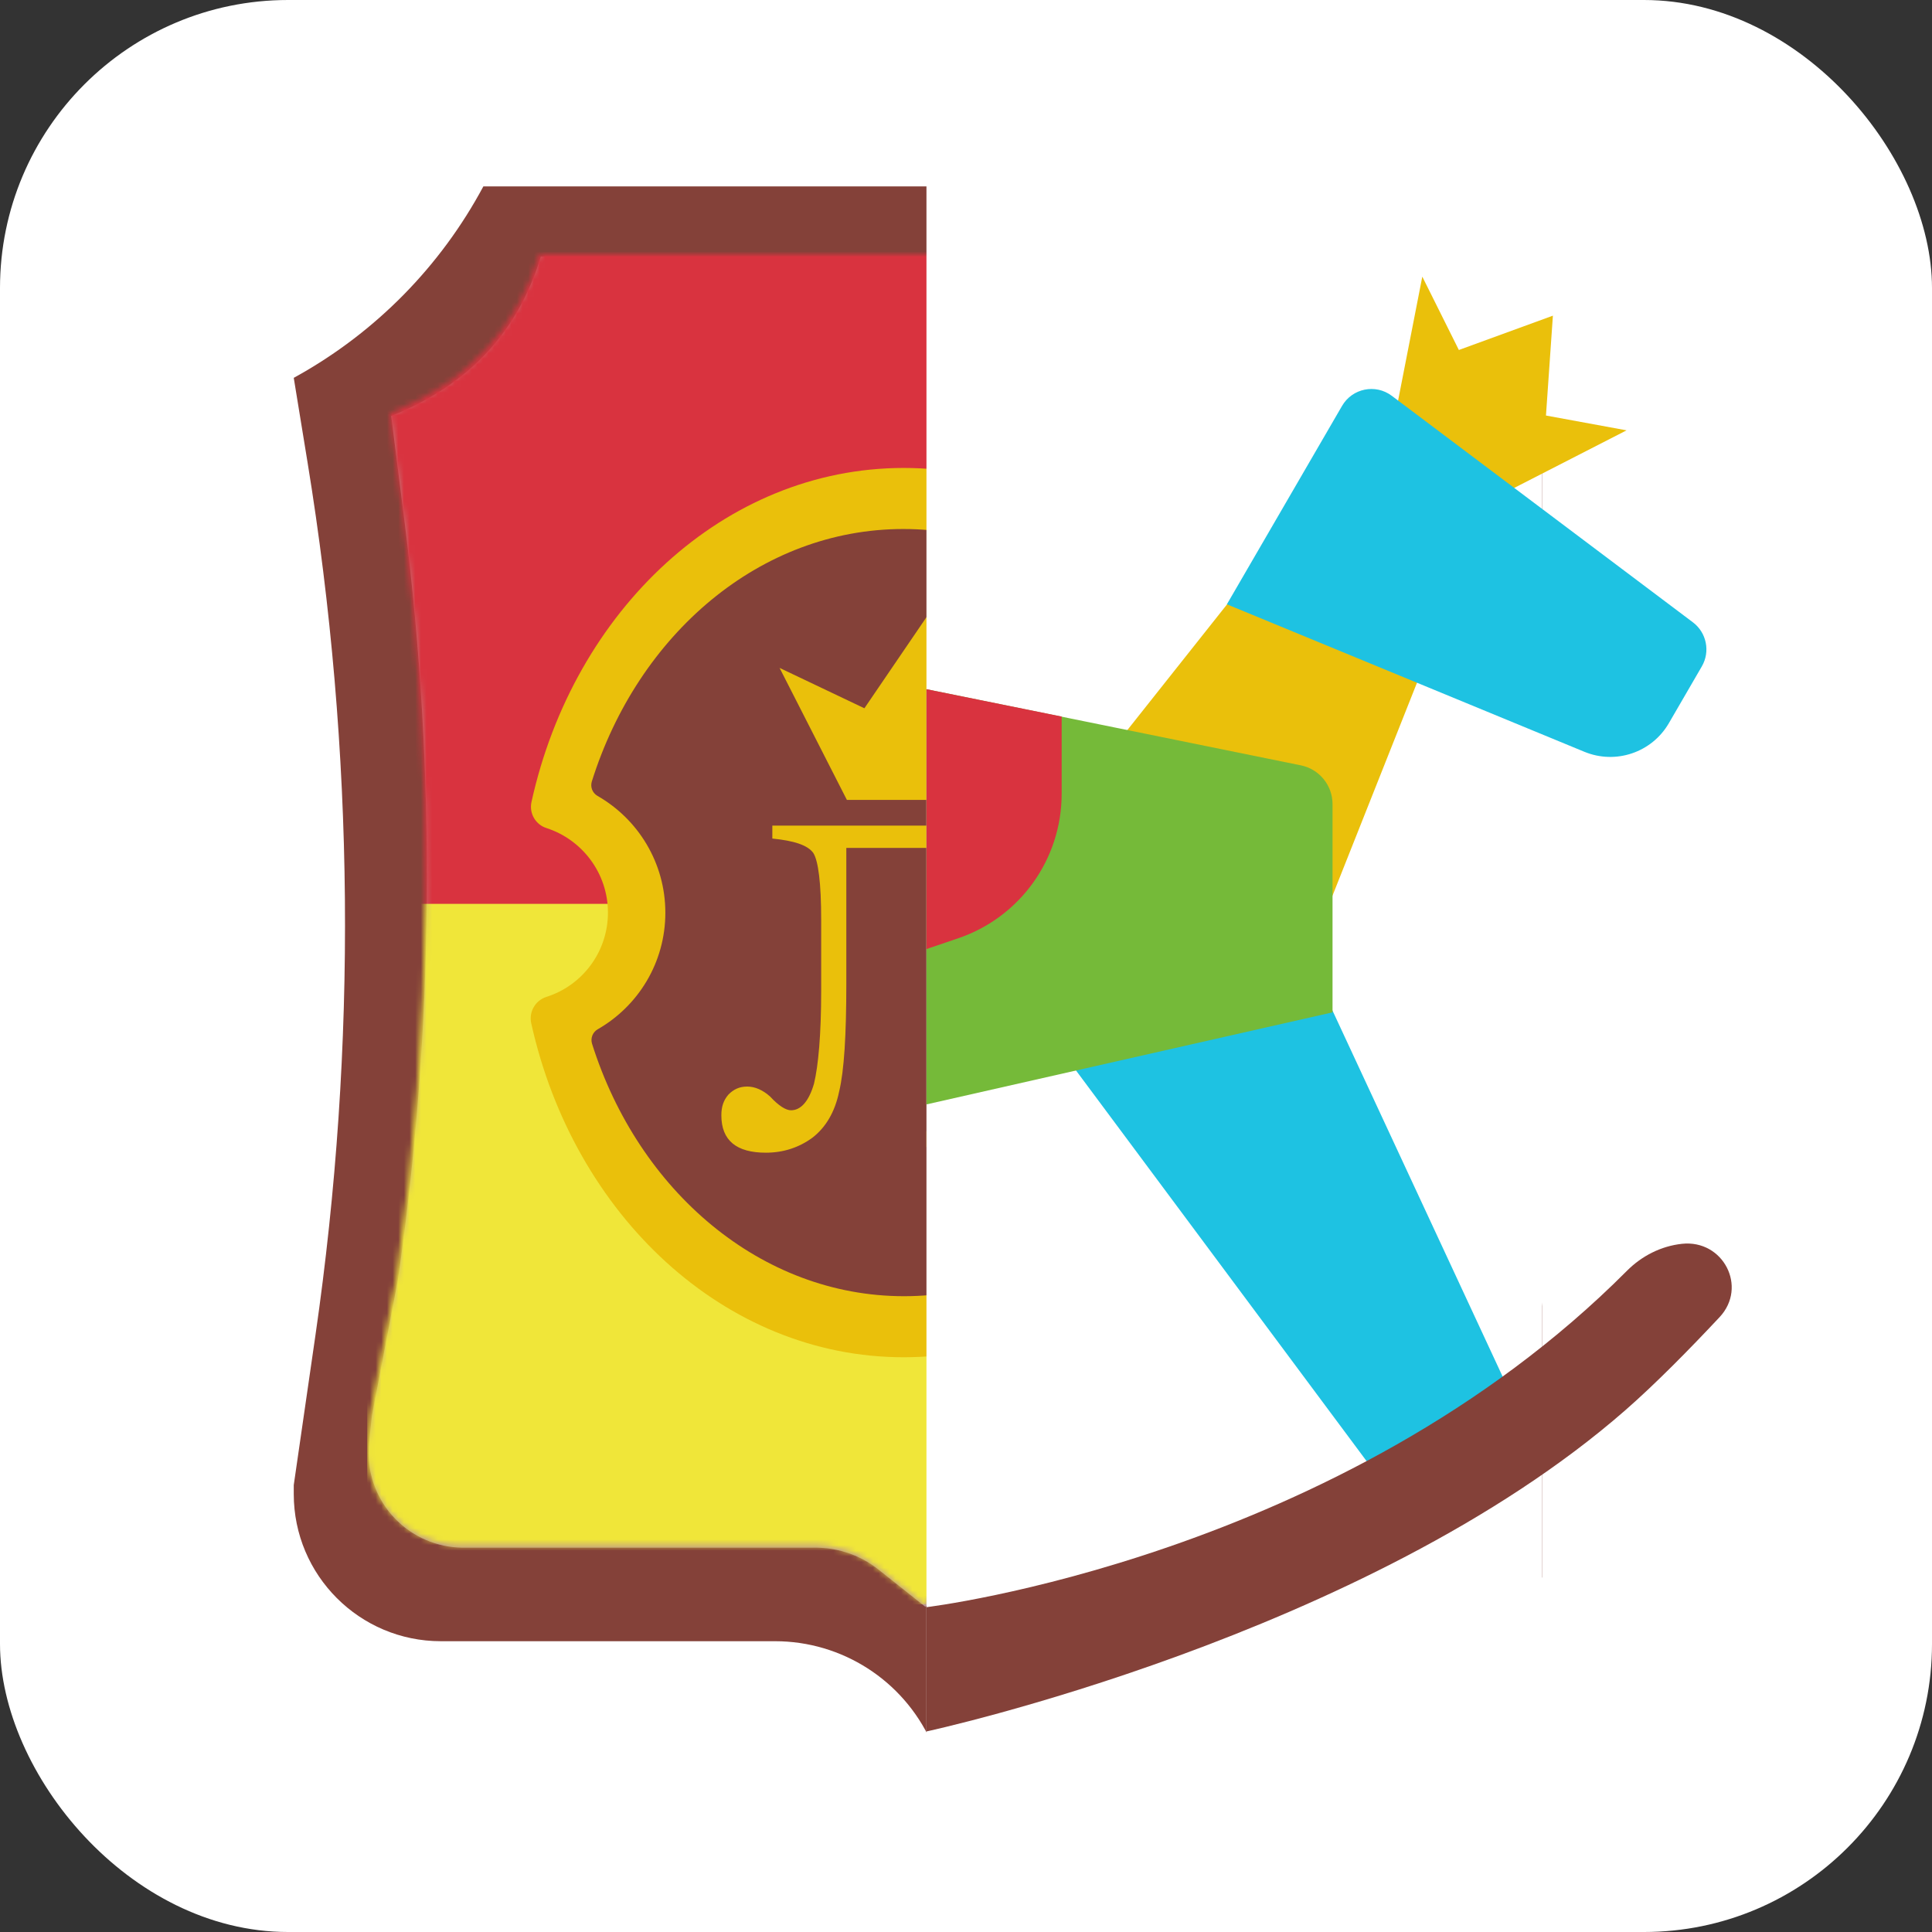 <svg width="342" height="342" viewBox="0 0 342 342" fill="none" xmlns="http://www.w3.org/2000/svg">
<rect x="0" y="0" width="342" height="342" fill="#333333" stroke="none"/>
<rect width="342" height="342" rx="51" fill="white"/>
<g clip-path="url(#clip0_14_49)">
<path fill-rule="evenodd" clip-rule="evenodd" d="M164.778 308.202C159.821 297.427 149.052 290.525 137.2 290.525H78.035C63.656 290.525 52 278.858 52 264.465V262.882L55.836 236.387C63.259 185.114 62.791 133.006 54.446 81.875L52 66.886L52.511 66.602C66.517 58.802 77.989 47.139 85.562 33H243.995C251.568 47.139 263.04 58.802 277.046 66.602L277.557 66.886L275.111 81.875C266.767 133.006 266.298 185.114 273.721 236.387L277.557 262.882V264.465C277.557 278.858 265.901 290.525 251.522 290.525H192.357C180.505 290.525 169.737 297.427 164.779 308.202H164.778Z" fill="#844139"/>
<path fill-rule="evenodd" clip-rule="evenodd" d="M231.864 45.414C235.322 56.81 242.333 65.905 254.259 71.816L254.297 71.835L254.324 71.848C255.608 72.483 256.95 73.081 258.351 73.64L255.963 92.596C250.348 137.154 250.768 182.221 257.174 226.579L261.772 250.632L262.272 255.437C262.291 255.619 262.307 255.801 262.32 255.983L262.362 256.19L262.332 256.161C262.372 256.827 262.372 257.491 262.334 258.15L262.331 258.198L262.328 258.253L262.324 258.308L262.321 258.357L262.316 258.417L262.308 258.527L262.305 258.567C262.268 259.014 262.212 259.46 262.139 259.903L262.133 259.94L262.123 260.002L262.115 260.047L262.105 260.103L262.104 260.112L262.103 260.117L262.096 260.155L262.087 260.205L262.085 260.214L262.084 260.221L262.077 260.262L262.068 260.307L262.066 260.316L262.065 260.325L262.056 260.37L262.048 260.41L262.047 260.417L262.045 260.427L262.035 260.477L262.028 260.512L262.026 260.519L262.024 260.53L262.013 260.584L262.007 260.615L262.005 260.62L262.003 260.631L261.991 260.691L261.985 260.718L261.967 260.798L261.962 260.823L261.96 260.83L261.944 260.904L261.939 260.925C261.885 261.158 261.827 261.39 261.764 261.621L261.757 261.645L261.738 261.713L261.734 261.726L261.733 261.73L261.728 261.75L261.711 261.809L261.706 261.826L261.704 261.832L261.698 261.854L261.682 261.907L261.677 261.925L261.675 261.934L261.667 261.959L261.653 262.006L261.648 262.025L261.644 262.036L261.636 262.063L261.623 262.106L261.617 262.123L261.613 262.137L261.604 262.168L261.592 262.205L261.586 262.222L261.582 262.238L261.571 262.272L261.56 262.305L261.555 262.321L261.549 262.338L261.538 262.376L261.528 262.405L261.523 262.419L261.517 262.439L261.504 262.479L261.495 262.505L261.491 262.518L261.483 262.539L261.469 262.582L261.461 262.605L261.457 262.615L261.45 262.638L261.433 262.685L261.427 262.705L261.424 262.713L261.415 262.737L261.397 262.788L261.391 262.805L261.389 262.811L261.381 262.835L261.36 262.891L261.356 262.905L261.354 262.908L261.346 262.931L261.323 262.994L261.318 263.006L261.313 263.021L261.175 263.379L261.167 263.401L261.142 263.462L261.132 263.488L261.126 263.502L261.105 263.555L261.092 263.584L261.09 263.59L261.085 263.603L261.065 263.65L261.053 263.679L261.049 263.688L261.043 263.704L261.025 263.746L261.012 263.775L261.008 263.786L261 263.804L260.983 263.842L260.971 263.87L260.965 263.884L260.956 263.904L260.941 263.939L260.93 263.965L260.923 263.981L260.912 264.004L260.898 264.035L260.888 264.059L260.879 264.078L260.868 264.104L260.855 264.132L260.845 264.154L260.835 264.175L260.822 264.203L260.811 264.228L260.802 264.248L260.79 264.272L260.777 264.302L260.766 264.324L260.758 264.342L260.745 264.368L260.73 264.401L260.72 264.42L260.713 264.435L260.699 264.464L260.682 264.499L260.674 264.516L260.668 264.529L260.653 264.56L260.634 264.597L260.628 264.611L260.623 264.622L260.606 264.656L260.586 264.695L260.58 264.707L260.576 264.715L260.558 264.751L260.537 264.793L260.532 264.802L260.53 264.807L260.509 264.846L260.487 264.89L260.482 264.899L260.46 264.942L260.436 264.987L260.434 264.992L260.409 265.039L260.385 265.084L260.362 265.127L260.336 265.175L260.333 265.181L260.311 265.222L260.286 265.266L260.281 265.277L260.259 265.316L260.236 265.357L260.232 265.364L260.228 265.372L260.207 265.409L260.186 265.448L260.18 265.457L260.174 265.468L260.154 265.502L260.134 265.538L260.127 265.55L260.119 265.563L260.101 265.595L260.082 265.628L260.074 265.642L260.065 265.658L260.047 265.687L260.029 265.718L260.019 265.734L260.009 265.752L259.993 265.779L259.976 265.807L259.964 265.826L259.953 265.846L259.937 265.871L259.922 265.896L259.909 265.918L259.895 265.94L259.882 265.962L259.868 265.985L259.853 266.01L259.838 266.034L259.826 266.053L259.813 266.074L259.796 266.101L259.78 266.126L259.769 266.144L259.758 266.162L259.739 266.191L259.721 266.219L259.711 266.235L259.701 266.25L259.68 266.282L259.662 266.312L259.653 266.324L259.645 266.337L259.622 266.373L259.602 266.404L259.595 266.414L259.588 266.424L259.562 266.463L259.541 266.496L259.535 266.503L259.53 266.512L259.501 266.554L259.479 266.587L259.476 266.592L259.472 266.598L259.439 266.646L259.417 266.678L259.413 266.685L259.371 266.746L259.354 266.77L259.293 266.857L259.292 266.858L259.275 266.883L259.233 266.941L259.228 266.948L259.206 266.979L259.172 267.026L259.168 267.032L259.163 267.038L259.141 267.069L259.11 267.111L259.104 267.119L259.098 267.127L259.076 267.157L259.048 267.195L259.04 267.206L259.033 267.216L259.011 267.244L258.985 267.279L258.975 267.292L258.966 267.304L258.946 267.331L258.922 267.363L258.91 267.378L258.899 267.392L258.88 267.417L258.858 267.446L258.845 267.464L258.832 267.48L258.814 267.503L258.794 267.529L258.778 267.549L258.764 267.567L258.747 267.588L258.729 267.611L258.711 267.634L258.695 267.654L258.68 267.672L258.663 267.693L258.643 267.718L258.626 267.74L258.612 267.757L258.597 267.775L258.575 267.802L258.556 267.826L258.544 267.841L258.53 267.857L258.506 267.886L258.485 267.911L258.475 267.924L258.463 267.938L258.436 267.97L258.414 267.996L258.405 268.007L258.395 268.018L258.366 268.053L258.342 268.081L258.335 268.09L258.327 268.099L258.294 268.137L258.27 268.165L258.264 268.172L258.259 268.179L258.221 268.221L258.196 268.249L258.189 268.258L258.145 268.308L258.123 268.333L258.121 268.335L258.048 268.416C257.505 269.019 256.919 269.582 256.295 270.1L256.21 270.17L256.125 270.24C255.755 270.538 255.373 270.821 254.98 271.087C254.769 271.23 254.554 271.368 254.337 271.501L254.243 271.558L254.149 271.613L254.111 271.637C252.554 272.555 250.86 273.216 249.093 273.594L248.986 273.617L248.878 273.639C248.647 273.685 248.415 273.726 248.182 273.763L248.122 273.772L248.081 273.778C247.913 273.804 247.746 273.826 247.577 273.846L247.358 273.871C246.773 273.933 246.183 273.965 245.589 273.965H183.233L183.043 273.966L182.853 273.969L182.533 273.979L182.475 273.981L182.286 273.99L182.145 273.998C181.878 274.014 181.612 274.036 181.346 274.064L181.159 274.085L181.089 274.094L180.785 274.133L180.6 274.159L180.414 274.188L180.228 274.218C179.127 274.406 178.045 274.696 176.998 275.085L176.977 275.092L176.801 275.159L176.627 275.227L176.318 275.353L176.066 275.461L175.596 275.674L175.427 275.754C175.11 275.908 174.797 276.071 174.49 276.243L174.43 276.277L174.357 276.318C173.968 276.54 173.586 276.776 173.214 277.028L173.15 277.071C172.786 277.319 172.43 277.581 172.083 277.856L163.803 284.437L155.523 277.856L155.373 277.739C154.697 277.213 153.983 276.736 153.239 276.313L153.176 276.277L153.14 276.256C152.77 276.049 152.393 275.854 152.009 275.674L151.84 275.595L151.669 275.518L151.497 275.442L151.325 275.369L151.24 275.333L150.914 275.202L150.804 275.159L150.629 275.092L150.541 275.06C149.514 274.684 148.455 274.402 147.377 274.218L147.192 274.188L147.006 274.159L146.82 274.133L146.634 274.108L146.447 274.085L146.26 274.064C145.948 274.031 145.634 274.006 145.319 273.99L145.131 273.981L144.941 273.974L144.752 273.969L144.563 273.966L144.373 273.965H82.017C81.906 273.965 81.795 273.964 81.685 273.962L81.673 273.961C81.197 273.951 80.722 273.921 80.248 273.871L80.054 273.85C79.8 273.82 79.548 273.784 79.296 273.742L79.267 273.738L79.159 273.719C79.001 273.692 78.845 273.663 78.69 273.631L78.62 273.617L78.513 273.594C76.374 273.137 74.347 272.266 72.545 271.031C72.301 270.865 72.061 270.691 71.826 270.511L71.739 270.444L71.653 270.377C70.904 269.788 70.203 269.133 69.557 268.416L69.485 268.335L69.483 268.333L69.461 268.308L69.417 268.258L69.409 268.249L69.385 268.221L69.347 268.179L69.341 268.172L69.336 268.165L69.312 268.137L69.279 268.099L69.271 268.09L69.264 268.081L69.24 268.053L69.21 268.018L69.201 268.007L69.192 267.996L69.169 267.97L69.142 267.938L69.131 267.924L69.121 267.911L69.1 267.886L69.075 267.857L69.062 267.841L69.05 267.826L69.031 267.802L69.009 267.775L68.994 267.757L68.98 267.74L68.962 267.718L68.943 267.693L68.926 267.672L68.911 267.654L68.895 267.634L68.877 267.611L68.859 267.588L68.842 267.567L68.828 267.549L68.812 267.529L68.792 267.503L68.774 267.48L68.761 267.464L68.748 267.446L68.726 267.417L68.706 267.392L68.695 267.378L68.684 267.363L68.66 267.331L68.639 267.304L68.63 267.292L68.62 267.279L68.594 267.244L68.573 267.216L68.566 267.206L68.558 267.195L68.53 267.157L68.507 267.127L68.502 267.119L68.495 267.111L68.465 267.069L68.442 267.038L68.438 267.032L68.434 267.026L68.4 266.979L68.378 266.948L68.373 266.941L68.331 266.883L68.314 266.858L68.313 266.857L68.251 266.77L68.193 266.685L68.188 266.678L68.167 266.646L68.134 266.598L68.13 266.592L68.126 266.587L68.104 266.554L68.076 266.512L68.07 266.503L68.065 266.496L68.044 266.463L68.018 266.424L68.011 266.414L68.004 266.404L67.984 266.373L67.961 266.337L67.952 266.324L67.944 266.312L67.925 266.282L67.904 266.25L67.894 266.235L67.885 266.219L67.867 266.191L67.848 266.162L67.837 266.144L67.826 266.126L67.81 266.101L67.793 266.074L67.78 266.053L67.767 266.034L67.753 266.01L67.738 265.985L67.724 265.962L67.71 265.94L67.697 265.918L67.683 265.896L67.668 265.871L67.653 265.846L67.641 265.826L67.63 265.807L67.613 265.779L67.597 265.752L67.587 265.734L67.577 265.718L67.558 265.687L67.541 265.658L67.532 265.642L67.524 265.628L67.505 265.595L67.486 265.563L67.478 265.55L67.472 265.538L67.451 265.502L67.432 265.468L67.425 265.457L67.42 265.448L67.399 265.409L67.378 265.372L67.373 265.364L67.369 265.357L67.347 265.316L67.325 265.277L67.319 265.266L67.295 265.222L67.272 265.181L67.269 265.175L67.244 265.127L67.221 265.084L67.197 265.039L67.172 264.992L67.169 264.987L67.145 264.942L67.124 264.899L67.119 264.89L67.097 264.846L67.076 264.807L67.073 264.802L67.069 264.793L67.048 264.751L67.03 264.715L67.025 264.707L67.02 264.695L67 264.656L66.983 264.622L66.978 264.611L66.971 264.597L66.953 264.56L66.938 264.529L66.931 264.516L66.923 264.499L66.907 264.464L66.892 264.435L66.885 264.42L66.876 264.401L66.861 264.368L66.848 264.342L66.84 264.324L66.829 264.302L66.815 264.272L66.804 264.248L66.795 264.228L66.783 264.203L66.771 264.175L66.761 264.154L66.751 264.132L66.738 264.104L66.727 264.078L66.718 264.059L66.707 264.035L66.693 264.004L66.683 263.981L66.676 263.965L66.665 263.939L66.649 263.904L66.641 263.884L66.634 263.87L66.622 263.842L66.606 263.804L66.598 263.786L66.593 263.775L66.581 263.746L66.563 263.704L66.557 263.688L66.553 263.679L66.541 263.65L66.521 263.603L66.516 263.59L66.513 263.584L66.501 263.555L66.48 263.502L66.474 263.488L66.463 263.462L66.439 263.401L66.43 263.379L66.293 263.021L66.283 262.994L66.26 262.931L66.251 262.908L66.25 262.905L66.245 262.891L66.225 262.835L66.216 262.811L66.214 262.805L66.208 262.788L66.191 262.737L66.182 262.713L66.179 262.705L66.172 262.685L66.156 262.638L66.148 262.615L66.145 262.605L66.137 262.582L66.122 262.539L66.115 262.518L66.111 262.505L66.102 262.479L66.089 262.439L66.082 262.419L66.078 262.405L66.068 262.376L66.056 262.338L66.05 262.321L66.046 262.305L66.034 262.272L66.024 262.238L66.019 262.222L66.014 262.205L66.002 262.168L65.993 262.137L65.988 262.123L65.983 262.106L65.97 262.063L65.961 262.036L65.958 262.025L65.953 262.006L65.939 261.959L65.931 261.934L65.929 261.925L65.923 261.907L65.908 261.854L65.901 261.832L65.9 261.826L65.895 261.809L65.878 261.75L65.873 261.73L65.871 261.726L65.868 261.713L65.848 261.645L65.842 261.621C65.779 261.391 65.72 261.159 65.667 260.925L65.662 260.904L65.646 260.83L65.638 260.798L65.624 260.732L65.615 260.691L65.603 260.631L65.6 260.62L65.599 260.615L65.592 260.584L65.581 260.53L65.579 260.519L65.578 260.512L65.571 260.477L65.561 260.427L65.559 260.417L65.558 260.41L65.55 260.37L65.541 260.325L65.54 260.316L65.538 260.307L65.529 260.262L65.522 260.221L65.52 260.214L65.519 260.205L65.51 260.155L65.503 260.117L65.502 260.112L65.5 260.103L65.49 260.047L65.485 260.013L65.472 259.94L65.467 259.907L65.466 259.903C65.393 259.461 65.338 259.015 65.301 258.567L65.298 258.527L65.293 258.464L65.289 258.417L65.285 258.361L65.281 258.308L65.278 258.256L65.274 258.198L65.272 258.15C65.233 257.487 65.234 256.824 65.274 256.161L65.243 256.19L65.286 255.983C65.299 255.801 65.315 255.619 65.334 255.437L65.833 250.632L70.432 226.579C76.838 182.221 77.257 137.154 71.643 92.596L69.254 73.64C83.697 67.867 91.905 58.056 95.742 45.414H231.864Z" fill="white" fill-opacity="0.44"/>
<mask id="mask0_14_49" style="mask-type:luminance" maskUnits="userSpaceOnUse" x="65" y="45" width="198" height="240">
<path d="M231.62 45C235.079 56.395 242.09 65.49 254.016 71.401L254.054 71.42L254.08 71.434C255.365 72.068 256.707 72.666 258.108 73.226L255.719 92.182C250.105 136.74 250.524 181.807 256.93 226.165L261.529 250.217L262.029 255.023C262.048 255.205 262.063 255.387 262.077 255.569L262.119 255.775L262.088 255.747C262.128 256.413 262.129 257.077 262.091 257.735L262.088 257.784L262.084 257.839L262.081 257.894L262.077 257.943L262.073 258.003L262.065 258.112L262.061 258.153C262.024 258.6 261.969 259.046 261.896 259.488L261.89 259.525L261.879 259.588L261.872 259.633L261.862 259.689L261.861 259.697L261.859 259.703L261.853 259.741L261.844 259.79L261.842 259.8L261.841 259.807L261.833 259.848L261.825 259.893L261.823 259.901L261.821 259.91L261.813 259.955L261.805 259.995L261.803 260.003L261.801 260.013L261.792 260.062L261.784 260.098L261.783 260.105L261.781 260.115L261.77 260.17L261.763 260.201L261.762 260.206L261.76 260.217L261.747 260.277L261.741 260.304L261.724 260.383L261.718 260.409L261.717 260.416L261.7 260.49L261.695 260.511C261.642 260.744 261.584 260.976 261.52 261.207L261.514 261.23L261.495 261.299L261.491 261.312L261.49 261.316L261.484 261.335L261.467 261.395L261.462 261.412L261.461 261.418L261.455 261.44L261.439 261.492L261.434 261.511L261.431 261.52L261.424 261.545L261.409 261.592L261.404 261.61L261.401 261.621L261.392 261.649L261.379 261.691L261.374 261.709L261.37 261.722L261.36 261.753L261.348 261.791L261.343 261.808L261.338 261.823L261.328 261.857L261.317 261.891L261.312 261.907L261.306 261.924L261.294 261.961L261.284 261.991L261.28 262.005L261.273 262.025L261.26 262.065L261.251 262.091L261.247 262.103L261.24 262.125L261.225 262.168L261.218 262.191L261.214 262.201L261.206 262.224L261.19 262.271L261.183 262.291L261.18 262.299L261.172 262.323L261.154 262.374L261.148 262.391L261.146 262.397L261.137 262.421L261.117 262.477L261.112 262.49L261.111 262.494L261.103 262.516L261.08 262.579L261.075 262.591L261.069 262.607L260.932 262.965L260.923 262.987L260.899 263.048L260.888 263.074L260.882 263.088L260.861 263.141L260.849 263.169L260.847 263.176L260.841 263.189L260.822 263.236L260.809 263.265L260.806 263.274L260.799 263.289L260.781 263.332L260.769 263.36L260.764 263.372L260.756 263.39L260.74 263.428L260.728 263.456L260.722 263.47L260.713 263.49L260.698 263.525L260.686 263.55L260.679 263.567L260.669 263.59L260.655 263.621L260.644 263.645L260.636 263.664L260.624 263.689L260.611 263.718L260.602 263.74L260.592 263.761L260.579 263.789L260.567 263.814L260.558 263.833L260.547 263.858L260.533 263.888L260.522 263.91L260.514 263.927L260.502 263.954L260.486 263.986L260.477 264.006L260.47 264.021L260.456 264.05L260.439 264.085L260.431 264.102L260.425 264.115L260.409 264.146L260.391 264.183L260.384 264.197L260.379 264.208L260.362 264.242L260.343 264.281L260.337 264.292L260.333 264.301L260.314 264.337L260.293 264.379L260.289 264.387L260.286 264.393L260.266 264.432L260.243 264.476L260.239 264.485L260.217 264.527L260.193 264.573L260.19 264.577L260.165 264.625L260.142 264.67L260.119 264.712L260.093 264.761L260.09 264.766L260.067 264.808L260.043 264.852L260.037 264.862L260.016 264.902L259.993 264.943L259.989 264.949L259.984 264.958L259.963 264.995L259.942 265.033L259.937 265.043L259.93 265.053L259.911 265.088L259.891 265.124L259.884 265.135L259.876 265.149L259.858 265.181L259.838 265.214L259.83 265.228L259.821 265.243L259.804 265.273L259.786 265.303L259.776 265.32L259.765 265.338L259.749 265.365L259.733 265.393L259.721 265.412L259.709 265.432L259.694 265.457L259.679 265.482L259.666 265.504L259.652 265.526L259.639 265.548L259.625 265.571L259.609 265.595L259.595 265.619L259.582 265.639L259.57 265.659L259.553 265.686L259.537 265.712L259.526 265.73L259.514 265.748L259.495 265.777L259.478 265.805L259.468 265.82L259.458 265.836L259.437 265.868L259.418 265.897L259.41 265.91L259.402 265.923L259.378 265.959L259.358 265.99L259.351 266L259.344 266.01L259.319 266.049L259.297 266.081L259.292 266.089L259.287 266.097L259.258 266.14L259.236 266.172L259.232 266.178L259.228 266.184L259.195 266.232L259.174 266.263L259.169 266.27L259.127 266.331L259.111 266.355L259.049 266.443L259.048 266.444L259.031 266.469L258.99 266.527L258.985 266.534L258.963 266.565L258.928 266.612L258.924 266.618L258.92 266.624L258.897 266.655L258.867 266.697L258.861 266.705L258.855 266.713L258.833 266.743L258.805 266.781L258.797 266.791L258.789 266.802L258.768 266.83L258.742 266.865L258.732 266.878L258.723 266.89L258.702 266.917L258.679 266.948L258.667 266.963L258.656 266.978L258.637 267.003L258.615 267.031L258.601 267.049L258.588 267.065L258.571 267.088L258.55 267.114L258.535 267.134L258.52 267.152L258.504 267.173L258.485 267.197L258.468 267.219L258.452 267.239L258.436 267.258L258.42 267.279L258.4 267.304L258.382 267.326L258.368 267.342L258.353 267.361L258.331 267.388L258.312 267.412L258.3 267.426L258.287 267.442L258.263 267.472L258.242 267.497L258.231 267.51L258.22 267.523L258.193 267.555L258.17 267.582L258.162 267.593L258.152 267.604L258.122 267.639L258.099 267.667L258.092 267.675L258.084 267.684L258.051 267.723L258.026 267.751L258.021 267.757L258.015 267.764L257.978 267.807L257.953 267.835L257.945 267.844L257.901 267.893L257.879 267.919L257.878 267.92L257.805 268.002C257.262 268.605 256.676 269.168 256.052 269.686L255.967 269.756L255.881 269.825C255.512 270.124 255.13 270.407 254.736 270.673C254.525 270.816 254.31 270.954 254.093 271.087L254 271.143L253.906 271.199L253.867 271.222C252.311 272.141 250.617 272.802 248.85 273.18L248.742 273.203L248.635 273.225C248.404 273.271 248.172 273.312 247.939 273.349L247.879 273.358L247.838 273.364C247.67 273.389 247.502 273.412 247.334 273.432L247.114 273.457C246.53 273.519 245.94 273.55 245.346 273.55H182.989L182.799 273.552L182.61 273.554L182.289 273.564L182.232 273.566L182.043 273.575L181.902 273.584C181.635 273.6 181.368 273.622 181.102 273.65L180.916 273.671L180.846 273.679L180.542 273.718L180.356 273.745L180.17 273.773L179.985 273.804C178.884 273.991 177.802 274.282 176.755 274.671L176.733 274.678L176.558 274.745L176.384 274.813L176.075 274.939L175.822 275.047L175.353 275.259L175.184 275.34C174.867 275.494 174.554 275.657 174.246 275.829L174.186 275.862L174.114 275.904C173.724 276.126 173.343 276.362 172.971 276.614L172.907 276.657C172.543 276.905 172.187 277.166 171.84 277.442L163.559 284.023L155.279 277.442L155.13 277.325C154.453 276.799 153.74 276.322 152.995 275.898L152.933 275.862L152.897 275.842C152.526 275.634 152.149 275.44 151.766 275.259L151.596 275.18L151.426 275.103L151.254 275.028L151.082 274.955L150.997 274.919L150.67 274.787L150.561 274.745L150.386 274.678L150.297 274.646C149.271 274.269 148.212 273.988 147.134 273.804L146.949 273.773L146.763 273.745L146.577 273.718L146.39 273.693L146.203 273.671L146.016 273.65C145.704 273.617 145.391 273.592 145.076 273.575L144.887 273.566L144.698 273.559L144.509 273.554L144.319 273.552L144.13 273.55H81.773C81.662 273.55 81.552 273.549 81.442 273.547L81.43 273.547C80.954 273.537 80.478 273.507 80.004 273.457L79.81 273.435C79.557 273.405 79.304 273.369 79.053 273.328L79.024 273.324L78.915 273.305C78.758 273.278 78.602 273.248 78.446 273.217L78.377 273.203L78.269 273.18C76.131 272.723 74.103 271.852 72.301 270.617C72.057 270.45 71.818 270.277 71.583 270.097L71.496 270.03L71.409 269.962C70.661 269.374 69.96 268.719 69.314 268.002L69.241 267.92L69.24 267.919L69.218 267.893L69.173 267.844L69.166 267.835L69.141 267.807L69.104 267.764L69.098 267.757L69.093 267.751L69.068 267.723L69.035 267.684L69.027 267.675L69.02 267.667L68.996 267.639L68.967 267.604L68.957 267.593L68.948 267.582L68.926 267.555L68.899 267.523L68.888 267.51L68.877 267.497L68.856 267.472L68.832 267.442L68.819 267.426L68.807 267.412L68.787 267.388L68.765 267.361L68.751 267.342L68.737 267.326L68.719 267.304L68.699 267.279L68.683 267.258L68.667 267.239L68.651 267.219L68.634 267.197L68.615 267.173L68.598 267.152L68.584 267.134L68.569 267.114L68.548 267.088L68.531 267.065L68.518 267.049L68.504 267.031L68.482 267.003L68.463 266.978L68.452 266.963L68.44 266.948L68.416 266.917L68.396 266.89L68.387 266.878L68.377 266.865L68.351 266.83L68.33 266.802L68.322 266.791L68.314 266.781L68.286 266.743L68.264 266.713L68.258 266.705L68.252 266.697L68.222 266.655L68.199 266.624L68.195 266.618L68.19 266.612L68.156 266.565L68.134 266.534L68.129 266.527L68.088 266.469L68.071 266.444L68.07 266.443L68.008 266.355L67.949 266.27L67.945 266.263L67.924 266.232L67.891 266.184L67.886 266.178L67.883 266.172L67.861 266.14L67.832 266.097L67.827 266.089L67.822 266.081L67.8 266.049L67.775 266.01L67.767 266L67.761 265.99L67.74 265.959L67.717 265.923L67.709 265.91L67.701 265.897L67.682 265.868L67.661 265.836L67.651 265.82L67.641 265.805L67.624 265.777L67.605 265.748L67.593 265.73L67.582 265.712L67.566 265.686L67.549 265.659L67.537 265.639L67.524 265.619L67.51 265.595L67.494 265.571L67.48 265.548L67.467 265.526L67.453 265.504L67.44 265.482L67.425 265.457L67.41 265.432L67.398 265.412L67.386 265.393L67.37 265.365L67.353 265.338L67.343 265.32L67.333 265.303L67.315 265.273L67.298 265.243L67.289 265.228L67.281 265.214L67.261 265.181L67.243 265.149L67.235 265.135L67.228 265.124L67.208 265.088L67.189 265.053L67.182 265.043L67.177 265.033L67.156 264.995L67.135 264.958L67.13 264.949L67.126 264.943L67.103 264.902L67.082 264.862L67.076 264.852L67.052 264.808L67.029 264.766L67.026 264.761L67 264.712L66.977 264.67L66.954 264.625L66.928 264.577L66.926 264.573L66.902 264.527L66.88 264.485L66.875 264.476L66.853 264.432L66.833 264.393L66.83 264.387L66.826 264.379L66.805 264.337L66.786 264.301L66.782 264.292L66.776 264.281L66.757 264.242L66.74 264.208L66.735 264.197L66.728 264.183L66.709 264.146L66.694 264.115L66.688 264.102L66.68 264.085L66.663 264.05L66.649 264.021L66.642 264.006L66.633 263.986L66.617 263.954L66.605 263.927L66.596 263.91L66.586 263.888L66.572 263.858L66.561 263.833L66.552 263.814L66.54 263.789L66.527 263.761L66.517 263.74L66.508 263.718L66.494 263.689L66.483 263.664L66.475 263.645L66.464 263.621L66.45 263.59L66.44 263.567L66.433 263.55L66.421 263.525L66.406 263.49L66.397 263.47L66.391 263.456L66.379 263.428L66.363 263.39L66.355 263.372L66.35 263.36L66.338 263.332L66.32 263.289L66.313 263.274L66.31 263.265L66.297 263.236L66.278 263.189L66.272 263.176L66.27 263.169L66.258 263.141L66.236 263.088L66.231 263.074L66.22 263.048L66.195 262.987L66.187 262.965L66.049 262.607L66.039 262.579L66.016 262.516L66.008 262.494L66.007 262.49L66.002 262.477L65.982 262.421L65.973 262.397L65.971 262.391L65.965 262.374L65.947 262.323L65.939 262.299L65.936 262.291L65.929 262.271L65.913 262.224L65.905 262.201L65.901 262.191L65.894 262.168L65.879 262.125L65.872 262.103L65.868 262.091L65.859 262.065L65.846 262.025L65.839 262.005L65.835 261.991L65.825 261.961L65.813 261.924L65.807 261.907L65.802 261.891L65.791 261.857L65.781 261.823L65.776 261.808L65.77 261.791L65.758 261.753L65.749 261.722L65.745 261.709L65.74 261.691L65.726 261.649L65.718 261.621L65.715 261.61L65.709 261.592L65.695 261.545L65.688 261.52L65.685 261.511L65.68 261.492L65.664 261.44L65.658 261.418L65.656 261.412L65.651 261.395L65.634 261.335L65.629 261.316L65.628 261.312L65.624 261.299L65.605 261.23L65.599 261.207C65.535 260.976 65.477 260.744 65.424 260.511L65.419 260.49L65.402 260.416L65.395 260.383L65.381 260.318L65.372 260.277L65.359 260.217L65.357 260.206L65.356 260.201L65.349 260.17L65.338 260.115L65.336 260.105L65.334 260.098L65.327 260.062L65.318 260.013L65.316 260.003L65.314 259.995L65.306 259.955L65.297 259.91L65.296 259.901L65.294 259.893L65.286 259.848L65.278 259.807L65.277 259.8L65.275 259.79L65.266 259.741L65.26 259.703L65.258 259.697L65.257 259.689L65.247 259.633L65.241 259.599L65.229 259.525L65.224 259.493L65.223 259.488C65.15 259.047 65.095 258.601 65.058 258.153L65.054 258.112L65.049 258.05L65.046 258.003L65.042 257.947L65.038 257.894L65.035 257.842L65.031 257.784L65.028 257.735C64.99 257.073 64.991 256.409 65.031 255.747L65 255.775L65.042 255.569C65.055 255.386 65.071 255.205 65.09 255.023L65.59 250.217L70.189 226.165C76.594 181.807 77.014 136.74 71.4 92.182L69.011 73.226C83.453 67.453 91.661 57.642 95.499 45H231.62Z" fill="white"/>
</mask>
<g mask="url(#mask0_14_49)">
<path fill-rule="evenodd" clip-rule="evenodd" d="M65.231 39.274H165.526V160.458H65.231V39.274Z" fill="#D9333F"/>
<path fill-rule="evenodd" clip-rule="evenodd" d="M164.527 39.81H263.948V159.936H164.527V39.81Z" fill="#75BA39"/>
<path fill-rule="evenodd" clip-rule="evenodd" d="M65 160H165V284H65V160Z" fill="#F0E639"/>
<path fill-rule="evenodd" clip-rule="evenodd" d="M164.527 159.936H263.948V292.61H164.527V159.936Z" fill="#1EC2E2"/>
</g>
<path fill-rule="evenodd" clip-rule="evenodd" d="M96.733 146.583C94.799 145.962 93.651 143.975 94.077 141.988C101.562 107.993 128.247 82.836 159.973 82.836C191.699 82.836 218.385 107.993 225.914 141.978C226.344 143.988 225.183 145.997 223.227 146.625C216.901 148.623 212.33 154.555 212.33 161.548C212.33 168.541 216.901 174.474 223.214 176.514C225.148 177.134 226.296 179.121 225.87 181.109C218.385 215.103 191.699 240.26 159.973 240.26C128.247 240.26 101.562 215.103 94.033 181.118C93.603 179.108 94.764 177.099 96.719 176.471C103.045 174.474 107.617 168.541 107.617 161.548C107.617 154.555 103.045 148.623 96.733 146.583Z" fill="#EAC00B"/>
<path fill-rule="evenodd" clip-rule="evenodd" d="M105.787 140.899C104.885 140.393 104.458 139.325 104.764 138.336C112.941 112.275 134.549 93.644 159.907 93.644C185.093 93.644 206.613 112.021 214.971 137.805C215.299 138.833 214.834 139.948 213.872 140.437C206.253 144.392 201.05 152.366 201.059 161.548C201.068 170.73 206.287 178.706 213.912 182.667C214.871 183.153 215.335 184.263 215.01 185.288C206.708 211.074 185.222 229.452 160.036 229.452C134.678 229.452 113.034 210.822 104.803 184.763C104.495 183.771 104.921 182.699 105.826 182.19C112.974 178.094 117.788 170.38 117.779 161.548C117.771 152.716 112.941 145 105.787 140.899Z" fill="#844139"/>
<path d="M136.719 146.149H187.572V148.44C184.775 148.44 182.868 148.694 181.978 149.331C181.088 149.84 180.325 150.603 179.817 151.367C179.181 152.257 178.927 154.93 178.927 159.511V189.669C178.927 194.122 179.181 196.667 179.69 197.558C180.071 198.322 180.834 199.085 181.724 199.721C182.741 200.358 184.648 200.739 187.572 200.739V203.03L164 203.03L164 200.23C167.178 200.23 163.544 200.612 164.815 200.23C165.959 199.848 166.976 199.085 167.612 197.813C168.375 196.54 168.756 193.868 168.756 189.669V150.094H149.814V174.144C149.814 183.179 149.432 189.541 148.542 193.232C147.78 196.922 146.127 199.594 143.839 201.375C141.423 203.157 138.626 204.048 135.575 204.048C130.363 204.048 127.693 201.884 127.693 197.431C127.693 195.904 128.074 194.759 128.964 193.741C129.854 192.85 130.871 192.341 132.27 192.341C133.668 192.341 135.067 192.977 136.338 194.122C137.863 195.777 139.135 196.54 140.025 196.54C141.804 196.54 143.203 194.886 144.093 191.832C144.856 188.651 145.364 183.179 145.364 175.417V162.819C145.364 156.329 144.856 152.385 143.966 150.985C142.949 149.585 140.533 148.822 136.719 148.44V146.149Z" fill="#EAC00B"/>
<path fill-rule="evenodd" clip-rule="evenodd" d="M149.912 141.595L138 118.233L153.014 125.379L164.174 109L175.335 125.379L190.349 118.233L178.437 141.595H149.912Z" fill="#EAC00B"/>
<rect x="164" y="17" width="152" height="292" fill="white"/>
</g>
<path fill-rule="evenodd" clip-rule="evenodd" d="M247.256 72.1L251.774 48.969L258.246 61.954L274.892 55.878L273.665 73.556L287.935 76.178L266.96 86.927L247.256 72.1Z" fill="#EAC00B"/>
<path d="M186.013 183.497L226.866 159.506L268.048 248.095L244.397 261.985L186.013 183.497Z" fill="#1EC2E2"/>
<path d="M235.542 159.394L194.74 135.316L237.18 81.799L260.802 95.738L235.542 159.394Z" fill="#EAC00B"/>
<path d="M164 195.5V122L230.278 135.481C233.54 136.145 235.883 139.013 235.883 142.341V179.207L164 195.5Z" fill="#75BA39"/>
<path d="M287.994 224.96C237.438 275.728 164 284.5 164 284.5V306.5C164 306.5 241.838 289.713 287.702 249.645C293.048 244.974 299.107 238.81 304.394 233.164C309.409 227.808 305.035 219.394 297.74 220.178C294.038 220.576 290.621 222.322 287.994 224.96Z" fill="#844139"/>
<path d="M217.182 106.974L237.572 71.846C239.377 68.736 243.494 67.902 246.368 70.063L299.672 110.158C302.1 111.984 302.78 115.337 301.255 117.965L295.422 128.013C292.407 133.207 286.018 135.372 280.467 133.082L217.182 106.974Z" fill="#1EC2E2"/>
<path d="M164 122L187.934 126.842L187.934 140.526C187.934 152.091 180.569 162.372 169.618 166.092L164 168L164 122Z" fill="#D9333F"/>
<defs>
<clipPath id="clip0_14_49">
<rect width="226" height="277" fill="white" transform="translate(47 32)"/>
</clipPath>
</defs>
</svg>

